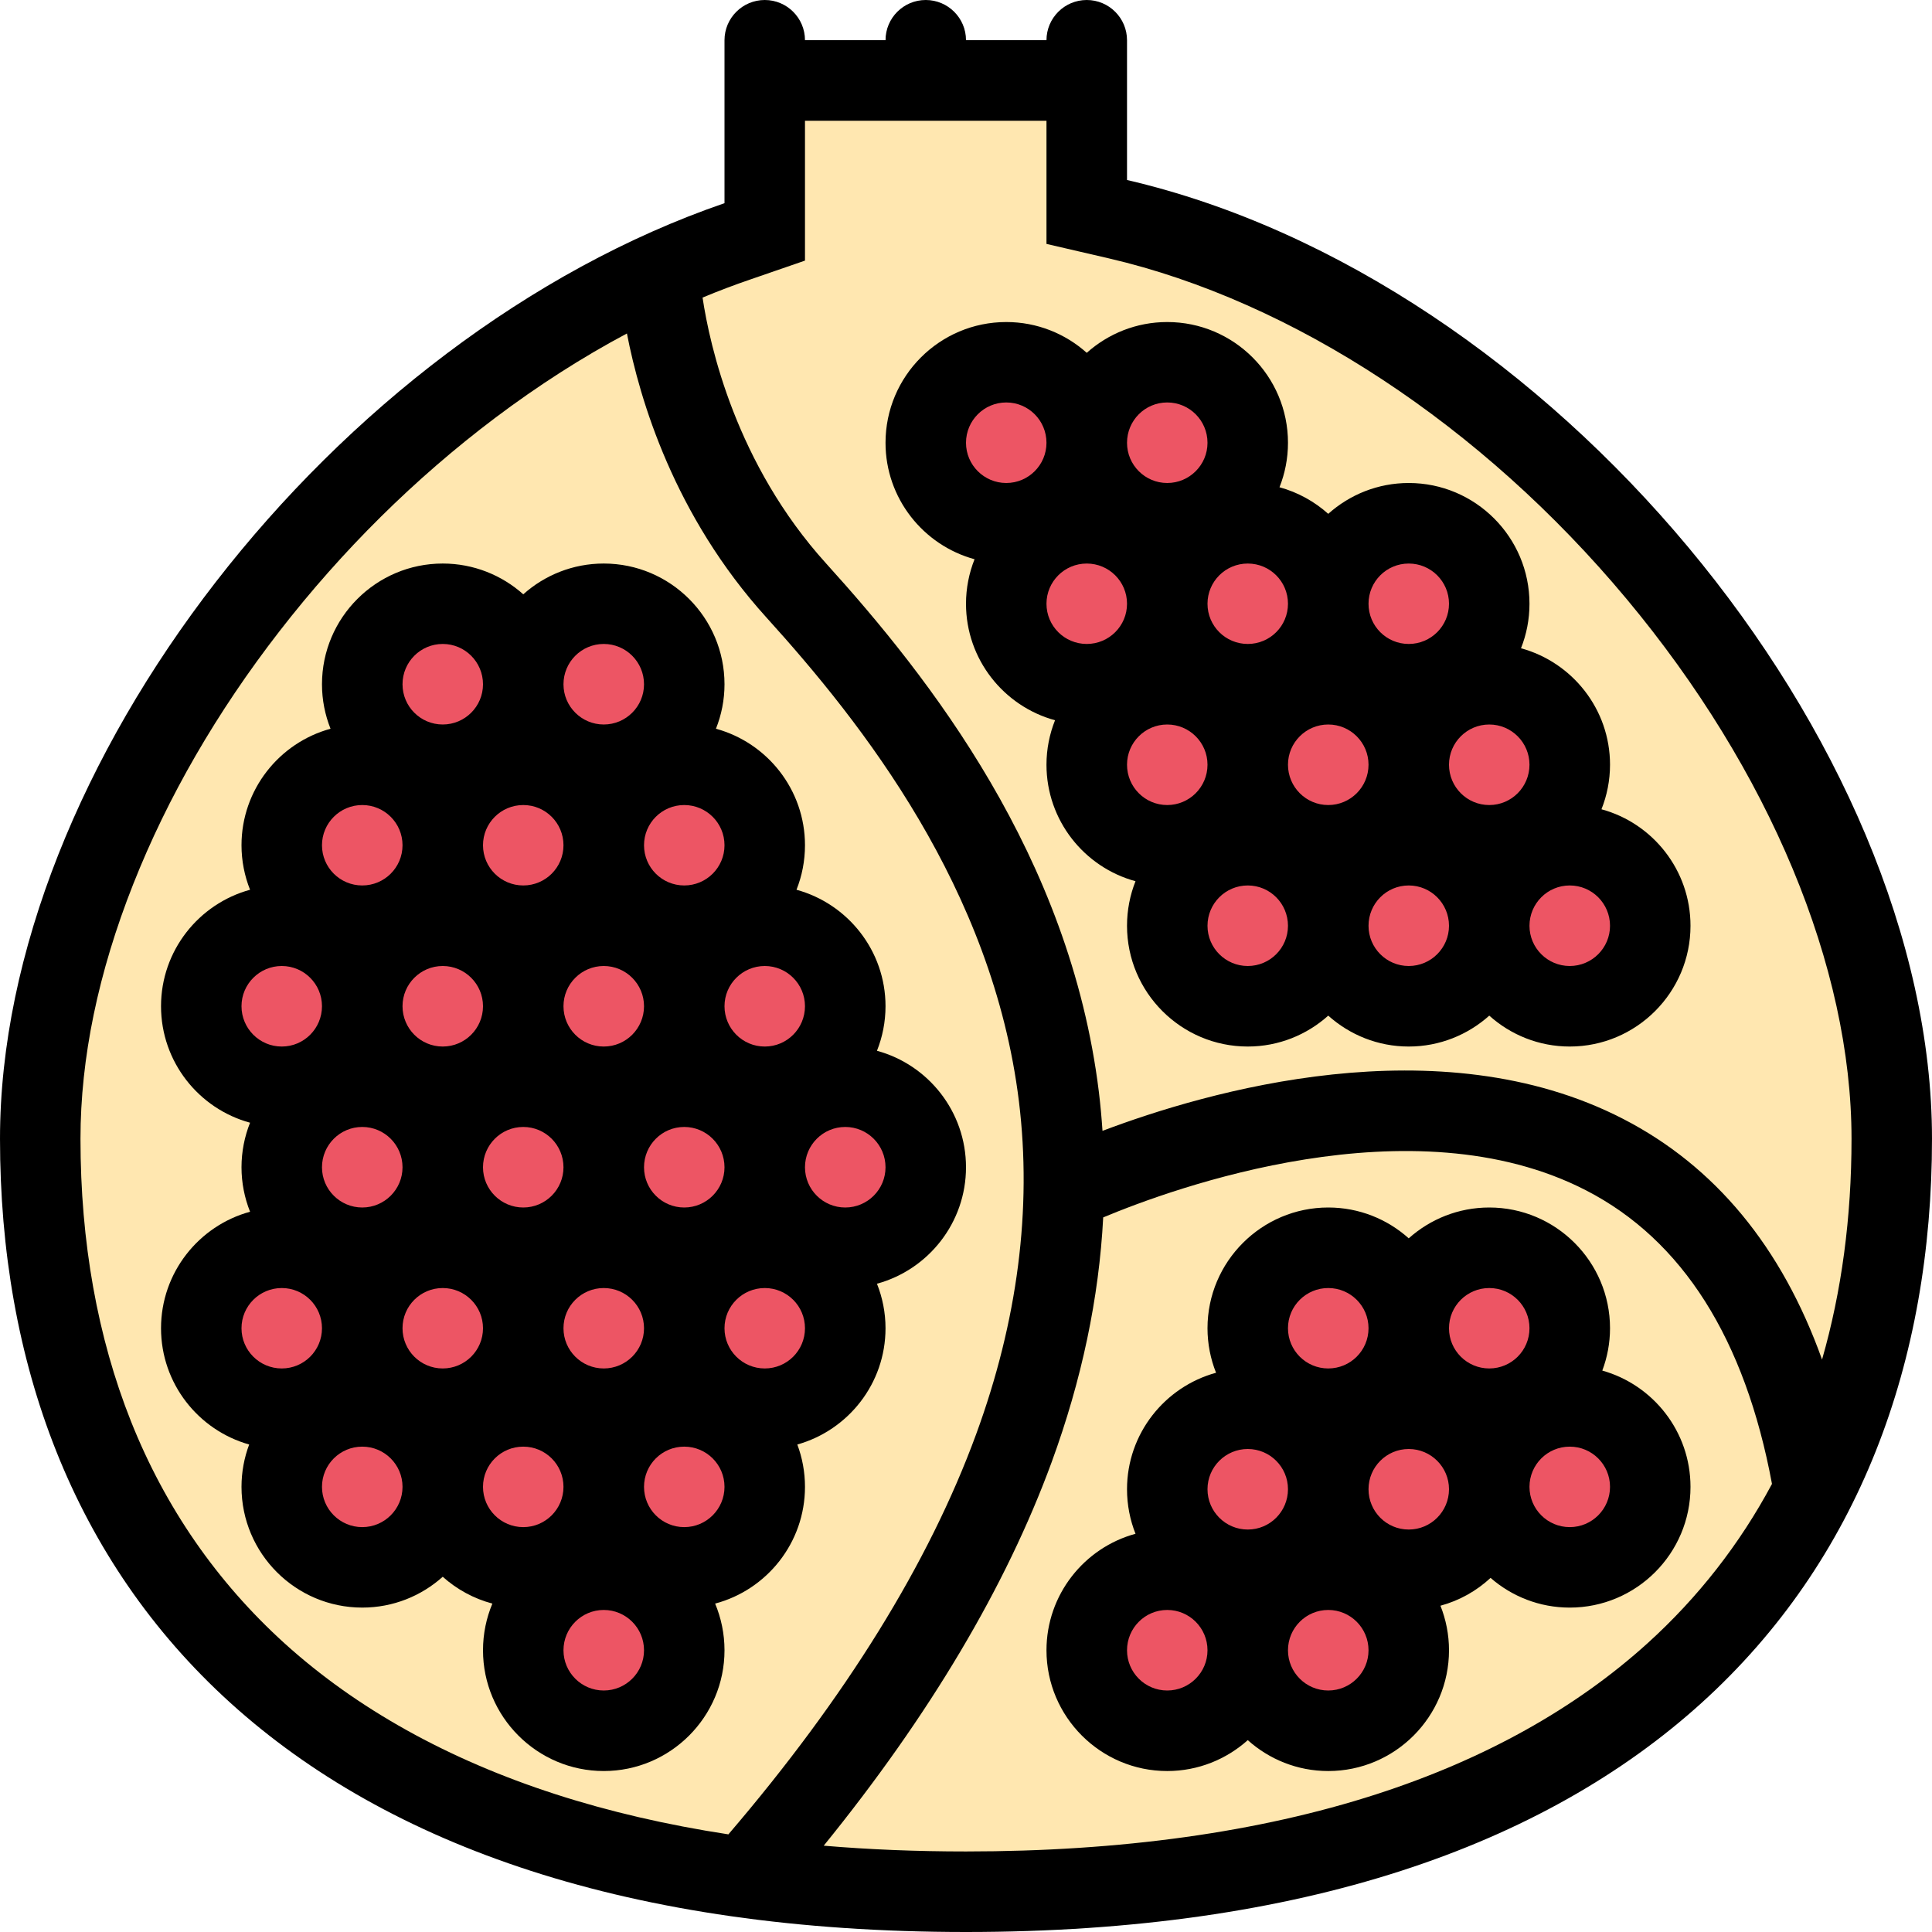 <?xml version="1.0" encoding="iso-8859-1"?>
<!-- Generator: Adobe Illustrator 19.0.0, SVG Export Plug-In . SVG Version: 6.00 Build 0)  -->
<svg version="1.1" id="Layer_1" xmlns="http://www.w3.org/2000/svg" xmlns:xlink="http://www.w3.org/1999/xlink" x="0px" y="0px"
	 viewBox="0 0 511.984 511.984" style="enable-background:new 0 0 511.984 511.984;" xml:space="preserve">
<polygon style="fill:#FFE7B0;" points="479.985,212.493 458.485,172.494 428.487,141.995 393.487,104.497 288.491,56.998 
	291.991,23.999 203.994,20.499 192.494,64.998 172.495,78.497 114.497,116.996 54.999,173.994 15.5,271.992 15.5,346.489 
	42.671,408.487 78.498,451.986 149.332,486.484 221.493,498.484 302.991,498.484 402.987,471.485 456.985,431.486 488.985,383.988 
	501.984,296.99 "/>
<g>
	<path style="fill:#ED5564;" d="M419.331,223.321l-7-25.999l-11.672-15.984l-6-23.015l-18.671-20.327l-25.655,8.327l-16.672-12.327
		c0,0-20.671-37.327-22.327-37.999c-1.672-0.672-26.343,6.672-26.343,6.672l-28.999-3l-10.328,19.671l15.327,16l7.672,31.327
		l18,24.343l17.328,33.655l19.998,38.671l21.844-3.844h39.826l42,3.844l7.999-23.016L419.331,223.321z"/>
	<polygon style="fill:#ED5564;" points="430.486,376.488 416.487,365.988 411.987,338.989 394.987,329.99 373.988,338.989 
		347.489,329.99 328.489,347.989 326.989,375.488 309.49,387.988 310.49,414.486 292.491,435.486 301.991,455.986 314.99,455.986 
		331.489,451.486 359.989,451.486 369.488,441.986 378.988,420.486 391.581,405.487 417.987,410.487 435.658,401.487 	"/>
	<polygon style="fill:#ED5564;" points="221.993,283.991 221.993,255.992 202.494,244.492 202.494,214.493 179.995,196.994 
		179.995,177.494 164.995,161.995 144.996,164.995 111.497,161.995 100.997,173.494 98.497,196.494 85.498,214.493 77.498,239.992 
		63.498,246.992 59.499,277.335 72.498,289.491 79.998,302.99 75.998,323.99 59.499,353.488 65.498,370.988 78.498,389.488 
		92.997,408.987 108.997,408.487 131.496,410.487 141.996,427.486 154.495,455.986 178.581,446.986 178.581,421.986 
		198.494,404.487 206.494,378.488 215.493,361.488 225.493,329.99 239.993,315.49 245.664,295.99 	"/>
</g>
<path d="M298.663,47.701V10.656C298.663,4.781,293.882,0,287.991,0s-10.672,4.781-10.672,10.656h-21.327
	C255.992,4.781,251.211,0,245.321,0c-5.891,0-10.656,4.781-10.656,10.656h-21.343C213.322,4.781,208.556,0,202.666,0
	s-10.672,4.781-10.672,10.656v43.186C88.545,89.388,0.001,203.274,0.001,301.771c0,118.402,77.528,210.213,255.991,210.213
	s255.991-91.811,255.991-210.213C511.983,196.556,410.956,73.779,298.663,47.701z M198.931,74.029l14.391-4.969V53.842V31.999
	h63.997v15.702v16.938l16.516,3.828c48.811,11.343,98.84,44.248,137.214,90.263c37.874,45.404,59.608,97.544,59.608,143.042
	c0,20.875-2.625,40.483-7.812,58.514c-10.672-29.826-28.344-51.232-52.749-63.795c-48.873-25.186-110.449-7.218-137.933,3.188
	c-0.234-3.469-0.547-6.938-0.969-10.374c-7.672-62.436-44.921-109.794-72.264-139.98c-23.905-26.39-30.843-57.732-32.749-70.467
	C190.416,77.091,194.666,75.482,198.931,74.029z M75.388,435.471c-17.905-16.234-31.593-35.999-40.671-58.795
	c-8.874-22.312-13.39-47.514-13.39-74.904c0-21.343,4.703-44.029,13.968-67.451c9.125-23.077,22.172-45.639,38.765-67.044
	c16.672-21.5,35.89-40.499,57.123-56.515c11.422-8.593,23.093-16.077,34.952-22.39c3.391,17.531,12.531,48.296,36.983,75.279
	c25.39,28.03,59.966,71.825,66.903,128.245c3.484,28.453-0.328,58.124-11.358,88.217c-12.484,34.062-34.562,69.717-65.639,105.996
	c-16.312-2.5-31.608-6.047-45.764-10.624C118.716,466.266,94.528,452.799,75.388,435.471z M436.596,435.471
	c-19.14,17.328-43.327,30.796-71.872,40.015c-31.141,10.062-67.717,15.155-108.731,15.155c-13.03,0-25.593-0.5-37.702-1.531
	c28.015-34.529,48.311-68.654,60.404-101.652c7.984-21.812,12.547-43.515,13.656-64.842c18.39-7.688,81.856-30.938,127.98-7.156
	c25.529,13.156,42.092,39.311,49.248,77.779C461.063,409.159,450.016,423.314,436.596,435.471z"/>
<path d="M258.258,148.198c-1.453,3.656-2.266,7.641-2.266,11.797c0,14.733,10.015,27.171,23.593,30.874
	c-1.453,3.656-2.266,7.625-2.266,11.78c0,14.75,10.016,27.188,23.594,30.874c-1.453,3.656-2.25,7.641-2.25,11.812
	c0,17.625,14.343,31.999,31.998,31.999c8.188,0,15.656-3.108,21.328-8.187c5.672,5.078,13.141,8.187,21.327,8.187
	c8.188,0,15.671-3.108,21.343-8.187c5.656,5.078,13.141,8.187,21.328,8.187c17.64,0,31.998-14.374,31.998-31.999
	c0-14.75-10.015-27.187-23.592-30.874c1.453-3.656,2.266-7.641,2.266-11.812c0-14.718-10.016-27.155-23.594-30.858
	c1.453-3.655,2.25-7.64,2.25-11.796c0-17.641-14.344-31.999-31.999-31.999c-8.187,0-15.655,3.094-21.327,8.172
	c-3.656-3.266-8.062-5.719-12.922-7.047c1.453-3.656,2.25-7.625,2.25-11.781c0-17.655-14.344-31.999-31.999-31.999
	c-8.187,0-15.655,3.094-21.327,8.156c-5.672-5.062-13.141-8.156-21.328-8.156c-17.655,0-31.998,14.344-31.998,31.999
	C234.665,132.058,244.68,144.495,258.258,148.198z M341.317,202.649c0-5.874,4.781-10.655,10.672-10.655s10.672,4.781,10.672,10.655
	c0,5.906-4.781,10.688-10.672,10.688S341.317,208.555,341.317,202.649z M287.991,149.339c5.891,0,10.672,4.766,10.672,10.656
	s-4.781,10.655-10.672,10.655s-10.672-4.765-10.672-10.655S282.1,149.339,287.991,149.339z M309.318,191.994
	c5.891,0,10.672,4.781,10.672,10.655c0,5.906-4.781,10.688-10.672,10.688c-5.89,0-10.655-4.781-10.655-10.688
	C298.663,196.775,303.429,191.994,309.318,191.994z M330.661,255.992c-5.891,0-10.671-4.781-10.671-10.656
	c0-5.906,4.78-10.688,10.671-10.688s10.656,4.781,10.656,10.688C341.317,251.211,336.552,255.992,330.661,255.992z M373.316,255.992
	c-5.89,0-10.655-4.781-10.655-10.656c0-5.906,4.766-10.688,10.655-10.688c5.891,0,10.671,4.781,10.671,10.688
	C383.987,251.211,379.207,255.992,373.316,255.992z M415.987,255.992c-5.891,0-10.672-4.781-10.672-10.656
	c0-5.906,4.781-10.688,10.672-10.688s10.672,4.781,10.672,10.688C426.659,251.211,421.878,255.992,415.987,255.992z
	 M394.659,213.337c-5.891,0-10.672-4.781-10.672-10.688c0-5.874,4.781-10.655,10.672-10.655s10.656,4.781,10.656,10.655
	C405.315,208.555,400.55,213.337,394.659,213.337z M373.316,149.339c5.891,0,10.671,4.766,10.671,10.656s-4.78,10.655-10.671,10.655
	c-5.89,0-10.655-4.765-10.655-10.655S367.427,149.339,373.316,149.339z M330.661,170.65c-5.891,0-10.671-4.765-10.671-10.655
	s4.78-10.656,10.671-10.656s10.656,4.766,10.656,10.656S336.552,170.65,330.661,170.65z M309.318,106.653
	c5.891,0,10.672,4.78,10.672,10.687c0,5.875-4.781,10.656-10.672,10.656c-5.89,0-10.655-4.781-10.655-10.656
	C298.663,111.433,303.429,106.653,309.318,106.653z M266.663,106.653c5.891,0,10.656,4.78,10.656,10.687
	c0,5.875-4.766,10.656-10.656,10.656s-10.671-4.781-10.671-10.656C255.992,111.433,260.773,106.653,266.663,106.653z"/>
<path d="M189.51,424.955c13.688-3.625,23.812-16.124,23.812-30.936c0-3.938-0.719-7.719-2.031-11.219
	c13.468-3.781,23.374-16.156,23.374-30.812c0-4.156-0.812-8.141-2.266-11.797c13.577-3.702,23.593-16.14,23.593-30.858
	c0-14.75-10.016-27.187-23.593-30.874c1.453-3.655,2.266-7.64,2.266-11.812c0-14.719-10.016-27.156-23.593-30.859
	c1.453-3.656,2.25-7.64,2.25-11.796c0-14.734-10.016-27.171-23.594-30.874c1.453-3.656,2.266-7.625,2.266-11.781
	c0-17.655-14.358-31.999-31.999-31.999c-8.187,0-15.671,3.094-21.327,8.156c-5.672-5.062-13.156-8.156-21.343-8.156
	c-17.641,0-31.999,14.344-31.999,31.999c0,4.156,0.812,8.125,2.266,11.781c-13.578,3.703-23.594,16.14-23.594,30.874
	c0,4.156,0.812,8.14,2.266,11.796c-13.577,3.703-23.593,16.141-23.593,30.859c0,14.749,10.016,27.186,23.593,30.873
	c-1.453,3.656-2.266,7.641-2.266,11.812c0,4.156,0.812,8.125,2.266,11.781c-13.577,3.703-23.593,16.141-23.593,30.874
	c0,14.655,9.906,27.03,23.358,30.812c-1.312,3.5-2.031,7.281-2.031,11.219c0,17.655,14.359,31.998,31.999,31.998
	c8.188,0,15.672-3.094,21.328-8.172c3.719,3.328,8.202,5.797,13.155,7.109c-1.594,3.812-2.484,7.984-2.484,12.375
	c0,17.625,14.359,31.999,31.999,31.999c17.641,0,31.999-14.374,31.999-31.999C191.994,432.939,191.103,428.767,189.51,424.955z
	 M138.668,213.337c5.891,0,10.656,4.766,10.656,10.656s-4.766,10.655-10.656,10.655s-10.672-4.765-10.672-10.655
	S132.777,213.337,138.668,213.337z M159.995,362.644c-5.891,0-10.671-4.766-10.671-10.655c0-5.891,4.78-10.656,10.671-10.656
	s10.672,4.766,10.672,10.656C170.667,357.879,165.886,362.644,159.995,362.644z M138.668,298.646
	c5.891,0,10.656,4.781,10.656,10.688c0,5.875-4.766,10.656-10.656,10.656s-10.672-4.781-10.672-10.656
	C127.996,303.428,132.777,298.646,138.668,298.646z M181.323,319.99c-5.891,0-10.656-4.781-10.656-10.656
	c0-5.906,4.766-10.688,10.656-10.688s10.671,4.781,10.671,10.688C191.994,315.209,187.213,319.99,181.323,319.99z M159.995,277.335
	c-5.891,0-10.671-4.78-10.671-10.687c0-5.875,4.78-10.656,10.671-10.656s10.672,4.781,10.672,10.656
	C170.667,272.554,165.886,277.335,159.995,277.335z M117.325,255.992c5.89,0,10.671,4.781,10.671,10.656
	c0,5.906-4.781,10.687-10.671,10.687c-5.891,0-10.656-4.78-10.656-10.687C106.669,260.773,111.434,255.992,117.325,255.992z
	 M117.325,341.333c5.89,0,10.671,4.766,10.671,10.656s-4.781,10.655-10.671,10.655c-5.891,0-10.656-4.766-10.656-10.655
	C106.669,346.098,111.434,341.333,117.325,341.333z M95.997,298.646c5.891,0,10.672,4.781,10.672,10.688
	c0,5.875-4.781,10.656-10.672,10.656c-5.89,0-10.671-4.781-10.671-10.656C85.326,303.428,90.107,298.646,95.997,298.646z
	 M181.323,404.69c-5.891,0-10.656-4.781-10.656-10.671c0-5.891,4.766-10.656,10.656-10.656s10.671,4.766,10.671,10.656
	C191.994,399.909,187.213,404.69,181.323,404.69z M202.666,362.644c-5.891,0-10.672-4.766-10.672-10.655
	c0-5.891,4.781-10.656,10.672-10.656s10.656,4.766,10.656,10.656C213.322,357.879,208.556,362.644,202.666,362.644z M223.993,319.99
	c-5.891,0-10.671-4.781-10.671-10.656c0-5.906,4.78-10.688,10.671-10.688s10.672,4.781,10.672,10.688
	C234.665,315.209,229.884,319.99,223.993,319.99z M202.666,277.335c-5.891,0-10.672-4.78-10.672-10.687
	c0-5.875,4.781-10.656,10.672-10.656s10.656,4.781,10.656,10.656C213.322,272.554,208.556,277.335,202.666,277.335z
	 M181.323,234.648c-5.891,0-10.656-4.765-10.656-10.655s4.766-10.656,10.656-10.656s10.671,4.766,10.671,10.656
	S187.213,234.648,181.323,234.648z M159.995,170.65c5.891,0,10.672,4.781,10.672,10.688c0,5.875-4.781,10.656-10.672,10.656
	s-10.671-4.781-10.671-10.656C149.324,175.431,154.104,170.65,159.995,170.65z M117.325,170.65c5.89,0,10.671,4.781,10.671,10.688
	c0,5.875-4.781,10.656-10.671,10.656c-5.891,0-10.656-4.781-10.656-10.656C106.669,175.431,111.434,170.65,117.325,170.65z
	 M95.997,213.337c5.891,0,10.672,4.766,10.672,10.656s-4.781,10.655-10.672,10.655c-5.89,0-10.671-4.765-10.671-10.655
	S90.107,213.337,95.997,213.337z M74.67,255.992c5.891,0,10.656,4.781,10.656,10.656c0,5.906-4.766,10.687-10.656,10.687
	s-10.672-4.78-10.672-10.687C63.998,260.773,68.779,255.992,74.67,255.992z M74.67,341.333c5.891,0,10.656,4.766,10.656,10.656
	s-4.766,10.655-10.656,10.655s-10.672-4.766-10.672-10.655C63.998,346.098,68.779,341.333,74.67,341.333z M95.997,404.69
	c-5.89,0-10.671-4.781-10.671-10.671c0-5.891,4.781-10.656,10.671-10.656c5.891,0,10.672,4.766,10.672,10.656
	C106.669,399.909,101.888,404.69,95.997,404.69z M138.668,383.363c5.891,0,10.656,4.766,10.656,10.656s-4.766,10.671-10.656,10.671
	s-10.672-4.781-10.672-10.671C127.996,388.129,132.777,383.363,138.668,383.363z M159.995,447.986
	c-5.891,0-10.671-4.781-10.671-10.656c0-5.906,4.78-10.688,10.671-10.688s10.672,4.781,10.672,10.688
	C170.667,443.205,165.886,447.986,159.995,447.986z"/>
<path d="M424.612,363.207c1.312-3.484,2.047-7.281,2.047-11.218c0-17.64-14.359-31.999-32-31.999
	c-8.188,0-15.671,3.094-21.343,8.172c-5.655-5.078-13.14-8.172-21.327-8.172c-17.641,0-31.999,14.359-31.999,31.999
	c0,4.155,0.812,8.14,2.265,11.796c-13.577,3.703-23.592,16.141-23.592,30.859c0,4.172,0.797,8.155,2.25,11.812
	c-13.578,3.688-23.594,16.124-23.594,30.874c0,17.625,14.359,31.999,31.999,31.999c8.188,0,15.671-3.109,21.343-8.188
	c5.656,5.078,13.141,8.188,21.328,8.188c17.64,0,31.998-14.374,31.998-31.999c0-4.172-0.812-8.156-2.265-11.812
	c5.03-1.359,9.562-3.922,13.28-7.375c5.625,4.906,12.969,7.875,20.984,7.875c17.64,0,31.998-14.343,31.998-31.998
	C447.985,379.363,438.08,366.988,424.612,363.207z M394.659,341.333c5.891,0,10.656,4.766,10.656,10.656
	s-4.766,10.655-10.656,10.655s-10.672-4.766-10.672-10.655C383.987,346.098,388.768,341.333,394.659,341.333z M351.989,341.333
	c5.891,0,10.672,4.766,10.672,10.656s-4.781,10.655-10.672,10.655s-10.672-4.766-10.672-10.655
	C341.317,346.098,346.098,341.333,351.989,341.333z M330.661,383.988c5.891,0,10.656,4.781,10.656,10.656
	c0,5.905-4.766,10.687-10.656,10.687s-10.671-4.781-10.671-10.687C319.99,388.769,324.77,383.988,330.661,383.988z M309.318,447.986
	c-5.89,0-10.655-4.781-10.655-10.656c0-5.906,4.766-10.688,10.655-10.688c5.891,0,10.672,4.781,10.672,10.688
	C319.99,443.205,315.209,447.986,309.318,447.986z M351.989,447.986c-5.891,0-10.672-4.781-10.672-10.656
	c0-5.906,4.781-10.688,10.672-10.688s10.672,4.781,10.672,10.688C362.661,443.205,357.88,447.986,351.989,447.986z M373.316,405.331
	c-5.89,0-10.655-4.781-10.655-10.687c0-5.875,4.766-10.656,10.655-10.656c5.891,0,10.671,4.781,10.671,10.656
	C383.987,400.55,379.207,405.331,373.316,405.331z M415.987,404.69c-5.891,0-10.672-4.781-10.672-10.671
	c0-5.891,4.781-10.656,10.672-10.656s10.672,4.766,10.672,10.656C426.659,399.909,421.878,404.69,415.987,404.69z"/>
<g>
</g>
<g>
</g>
<g>
</g>
<g>
</g>
<g>
</g>
<g>
</g>
<g>
</g>
<g>
</g>
<g>
</g>
<g>
</g>
<g>
</g>
<g>
</g>
<g>
</g>
<g>
</g>
<g>
</g>
</svg>
